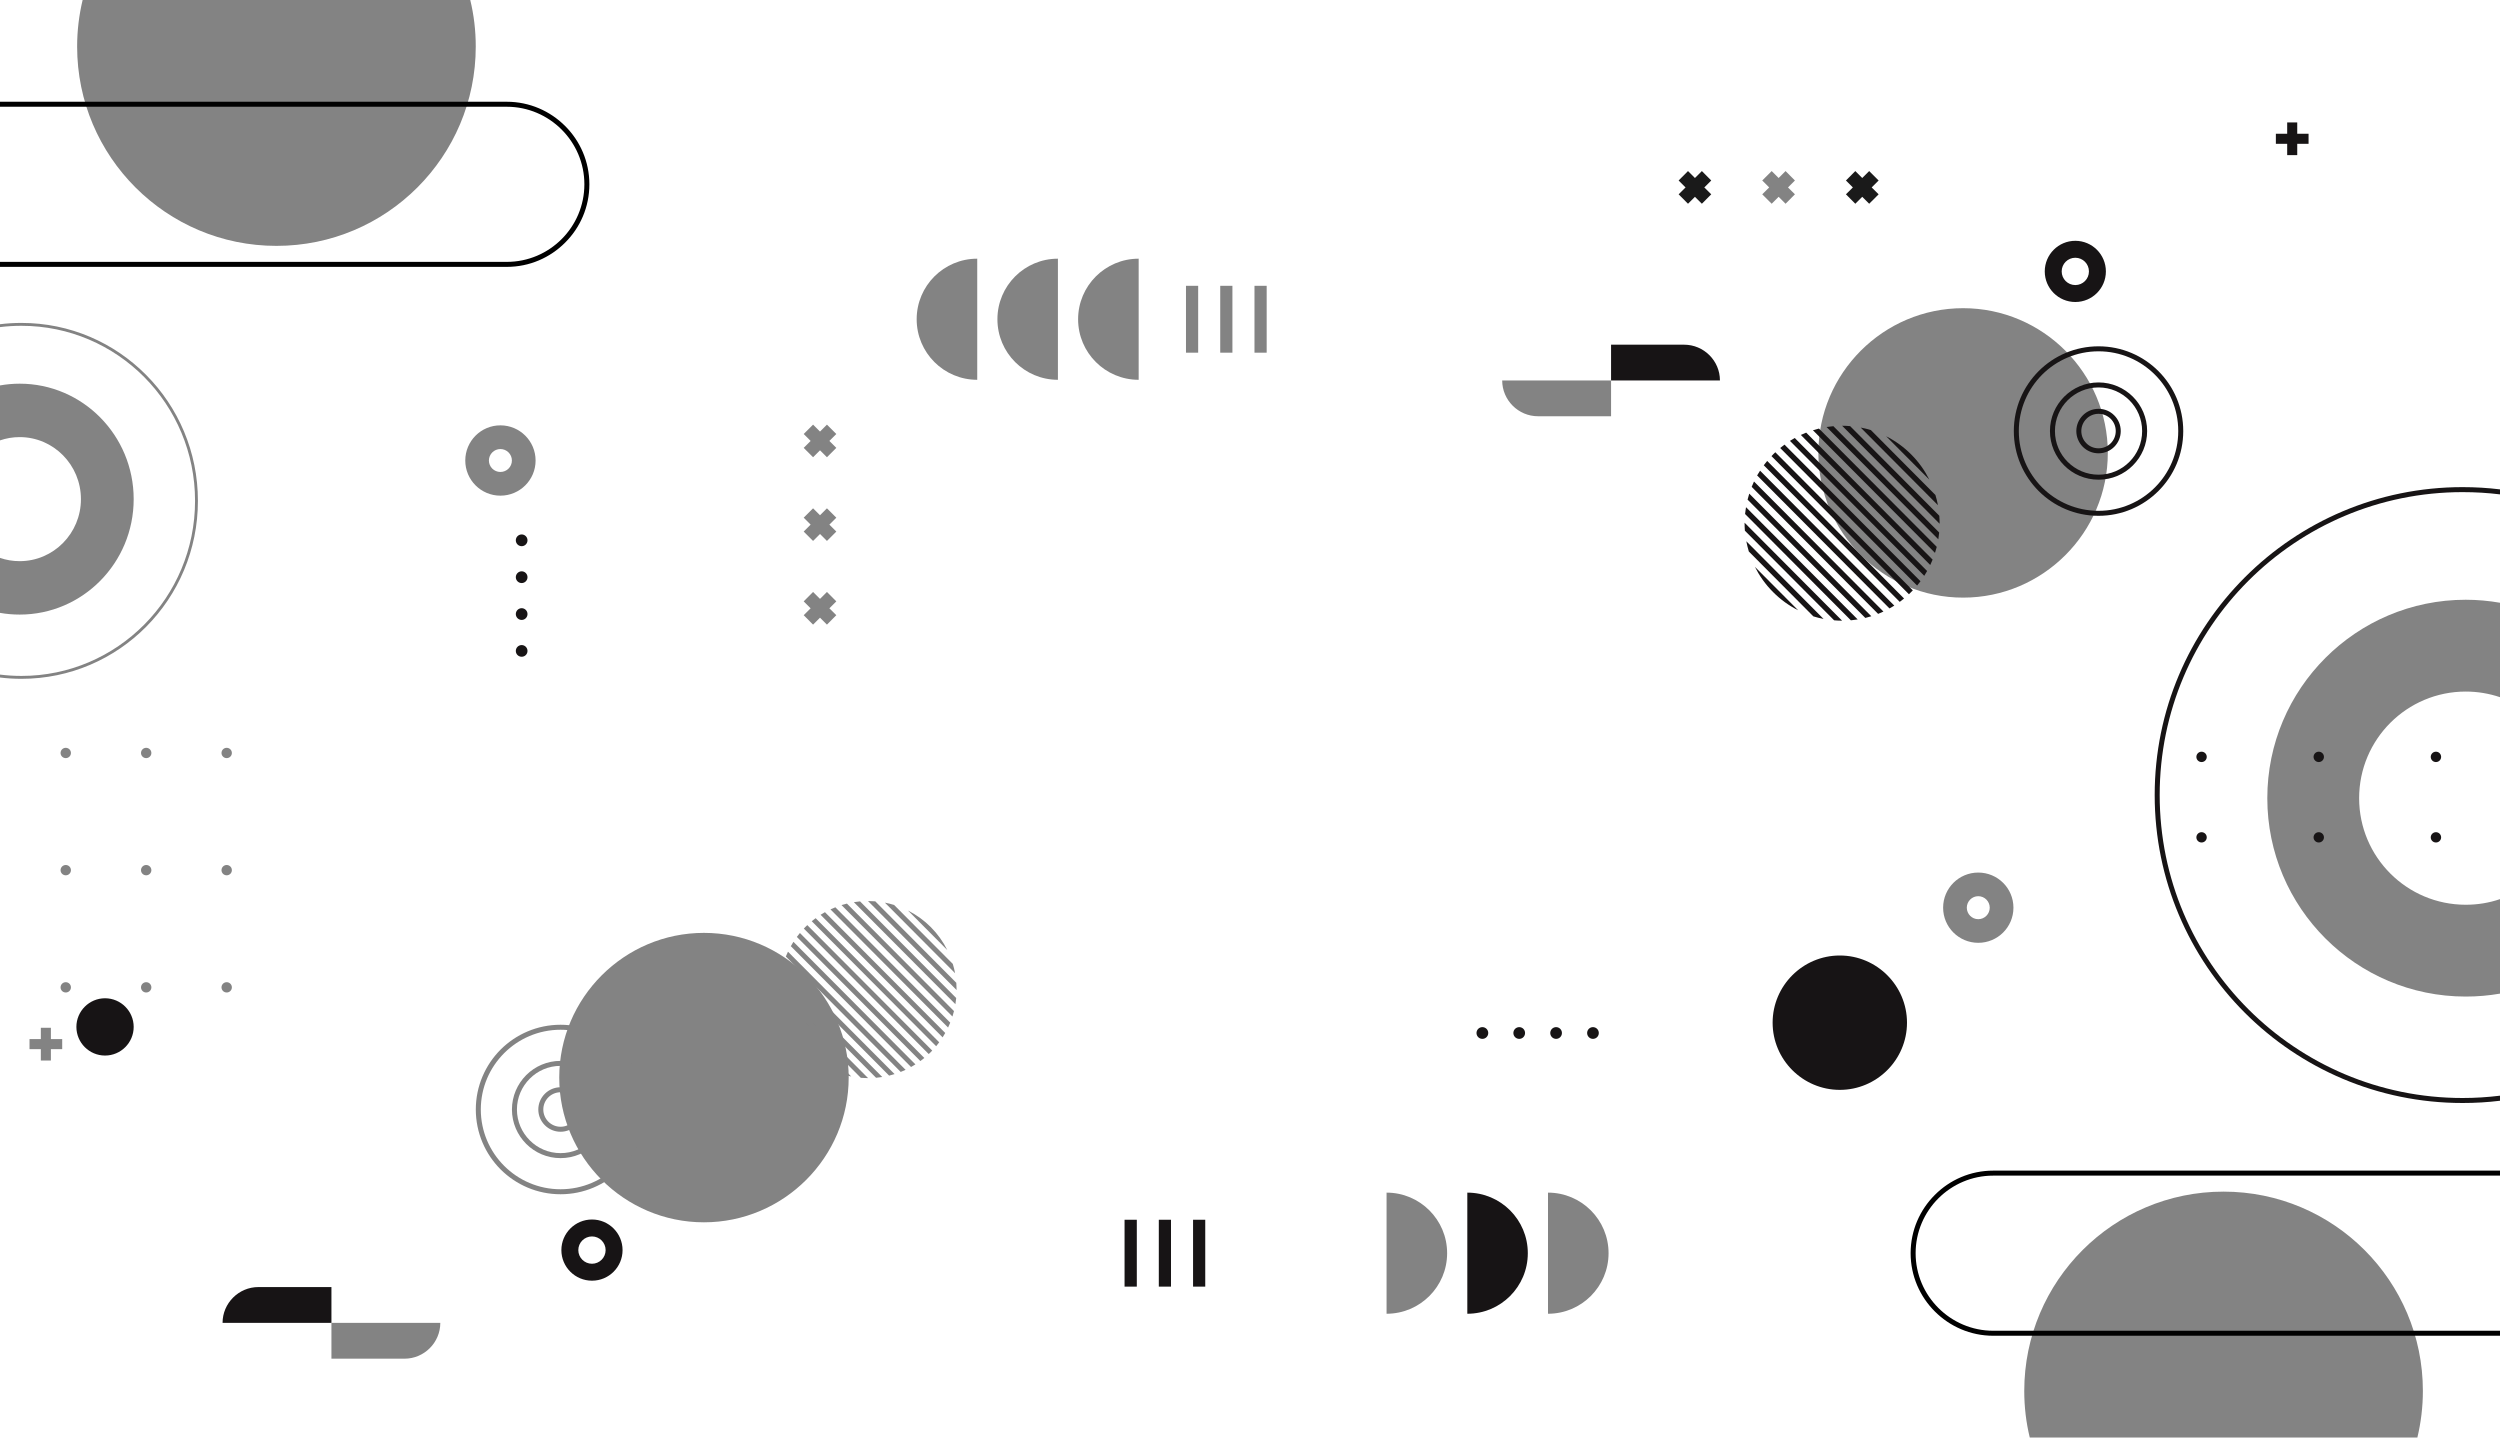 <svg preserveAspectRatio="none" width="100%" height="100%" overflow="visible" style="display: block;" viewBox="0 0 1440 828" fill="none" xmlns="http://www.w3.org/2000/svg">
<g id="&#60;Group&#62;">
<path id="&#60;Path&#62;" d="M1420.27 345.456C1427 345.456 1433.59 346.068 1440 347.184V401.58C1433.81 399.492 1427.18 398.34 1420.27 398.34C1386.36 398.34 1358.86 425.844 1358.86 459.756C1358.86 493.668 1386.36 521.136 1420.27 521.136C1427.18 521.136 1433.81 520.02 1440 517.896V572.328C1433.59 573.444 1427 574.02 1420.27 574.02C1357.16 574.02 1305.97 522.864 1305.97 459.756C1305.97 396.648 1357.16 345.456 1420.27 345.456Z" fill="#838383"/>
<path id="&#60;Path&#62;_2" d="M1130.76 344.232C1176.66 344.232 1214.1 306.792 1214.1 260.892C1214.1 214.956 1176.66 177.516 1130.76 177.516C1084.82 177.516 1047.38 214.956 1047.38 260.892C1047.38 306.792 1084.82 344.232 1130.76 344.232Z" fill="#838383"/>
<path id="&#60;Path&#62;_3" d="M1418.47 280.584C1425.75 280.584 1432.95 281.016 1440 281.88V284.76C1432.95 283.896 1425.75 283.464 1418.47 283.464C1370.27 283.464 1326.67 302.976 1295.07 334.548C1263.49 366.12 1243.98 409.752 1243.98 457.956C1243.98 506.124 1263.49 549.756 1295.07 581.328C1326.67 612.9 1370.27 632.448 1418.47 632.448C1425.75 632.448 1432.95 631.98 1440 631.116V634.032C1432.95 634.896 1425.75 635.328 1418.47 635.328C1369.48 635.328 1325.13 615.456 1293.05 583.38C1260.94 551.268 1241.1 506.916 1241.1 457.956C1241.1 408.96 1260.94 364.608 1293.05 332.532C1325.13 300.42 1369.48 280.584 1418.47 280.584Z" fill="#171415"/>
<path id="&#60;Path&#62;_4" d="M1280.77 686.376C1344.17 686.376 1395.58 737.784 1395.58 801.18C1395.58 810.432 1394.46 819.396 1392.41 828H1169.14C1167.05 819.396 1165.97 810.432 1165.97 801.18C1165.97 737.784 1217.38 686.376 1280.77 686.376Z" fill="#838383"/>
<path id="&#60;Path&#62;_5" d="M1148.08 674.28H1440V677.16H1148.08C1135.8 677.16 1124.6 682.164 1116.5 690.264C1108.4 698.364 1103.4 709.56 1103.4 721.836C1103.4 734.112 1108.4 745.272 1116.5 753.372C1124.6 761.472 1135.8 766.512 1148.08 766.512H1440V769.392H1148.08C1134.97 769.392 1123.09 764.028 1114.49 755.424C1105.85 746.82 1100.52 734.904 1100.52 721.836C1100.52 708.732 1105.85 696.852 1114.49 688.248C1123.09 679.608 1134.97 674.28 1148.08 674.28Z" fill="black"/>
<path id="&#60;Path&#62;_6" d="M1059.73 627.768C1081.04 627.768 1098.43 610.38 1098.43 589.068C1098.43 567.756 1081.04 550.368 1059.73 550.368C1038.42 550.368 1021.03 567.756 1021.03 589.068C1021.03 610.38 1038.42 627.768 1059.73 627.768Z" fill="#171415"/>
<path id="&#60;Compound Path&#62;" fill-rule="evenodd" clip-rule="evenodd" d="M1139.47 502.596C1150.67 502.596 1159.74 511.632 1159.74 522.828C1159.74 534.024 1150.67 543.06 1139.47 543.06C1128.31 543.06 1119.24 534.024 1119.24 522.828C1119.24 511.632 1128.31 502.596 1139.47 502.596ZM1139.47 516.204C1135.83 516.204 1132.88 519.192 1132.88 522.828C1132.88 526.464 1135.83 529.452 1139.47 529.452C1143.14 529.452 1146.09 526.464 1146.09 522.828C1146.09 519.192 1143.14 516.204 1139.47 516.204Z" fill="#838383"/>
<path id="&#60;Path&#62;_7" d="M11.334 354C7.466 354 3.681 353.665 0 353.015V321.342C3.557 322.578 7.363 323.227 11.334 323.227C30.817 323.227 46.618 307.244 46.618 287.51C46.618 267.777 30.817 251.773 11.334 251.773C7.363 251.773 3.557 252.443 0 253.658V222.006C3.681 221.356 7.466 221 11.334 221C47.59 221 77 250.788 77 287.51C77 324.233 47.59 354 11.334 354Z" fill="#838383"/>
<path id="&#60;Path&#62;_8" d="M405.469 704.052C451.405 704.052 488.845 666.612 488.845 620.676C488.845 574.776 451.405 537.336 405.469 537.336C359.569 537.336 322.129 574.776 322.129 620.676C322.129 666.612 359.569 704.052 405.469 704.052Z" fill="#838383"/>
<path id="&#60;Path&#62;_9" d="M12.339 391C8.171 391 4.044 390.75 0 390.251V388.566C4.044 389.065 8.171 389.336 12.339 389.336C39.967 389.336 64.954 378.039 83.07 359.794C101.166 341.55 112.349 316.335 112.349 288.5C112.349 260.644 101.166 235.43 83.07 217.185C64.954 198.94 39.967 187.664 12.339 187.664C8.171 187.664 4.044 187.914 0 188.413V186.749C4.044 186.25 8.171 186 12.339 186C40.421 186 65.841 197.463 84.226 216.02C102.631 234.556 114 260.186 114 288.5C114 316.793 102.631 342.423 84.226 360.98C65.841 379.516 40.421 391 12.339 391Z" fill="#838383"/>
<path id="&#60;Path&#62;_10" d="M159.23 141.624C95.834 141.624 44.426 90.216 44.426 26.82C44.426 17.568 45.542 8.604 47.594 0H270.866C272.954 8.604 274.034 17.568 274.034 26.82C274.034 90.216 222.626 141.624 159.23 141.624Z" fill="#838383"/>
<path id="&#60;Path&#62;_11" d="M291.924 153.72H0V150.84H291.924C304.236 150.84 315.396 145.836 323.496 137.736C331.596 129.636 336.6 118.44 336.6 106.164C336.6 93.888 331.596 82.728 323.496 74.628C315.396 66.528 304.236 61.488 291.924 61.488H0V58.608H291.924C305.028 58.608 316.908 63.972 325.512 72.576C334.152 81.18 339.48 93.096 339.48 106.164C339.48 119.268 334.152 131.148 325.512 139.752C316.908 148.392 305.028 153.72 291.924 153.72Z" fill="black"/>
<path id="&#60;Path&#62;_12" d="M60.5 608C69.6 608 77 600.6 77 591.5C77 582.422 69.6 575 60.5 575C51.422 575 44 582.422 44 591.5C44 600.6 51.422 608 60.5 608Z" fill="#171415"/>
<path id="&#60;Compound Path&#62;_2" fill-rule="evenodd" clip-rule="evenodd" d="M288.232 285.5C277.036 285.5 268 276.428 268 265.268C268 254.072 277.036 245 288.232 245C299.428 245 308.5 254.072 308.5 265.268C308.5 276.428 299.428 285.5 288.232 285.5ZM288.232 271.856C291.868 271.856 294.856 268.904 294.856 265.268C294.856 261.596 291.868 258.644 288.232 258.644C284.596 258.644 281.608 261.596 281.608 265.268C281.608 268.904 284.596 271.856 288.232 271.856Z" fill="#838383"/>
<g id="&#60;Group&#62;_2">
<path id="&#60;Path&#62;_13" d="M562.884 218.768C543.624 218.768 528 203.144 528 183.884C528 164.624 543.624 149 562.884 149V218.768Z" fill="#838383"/>
<path id="&#60;Path&#62;_14" d="M609.36 218.768C590.1 218.768 574.512 203.144 574.512 183.884C574.512 164.624 590.1 149 609.36 149V218.768Z" fill="#838383"/>
<path id="&#60;Path&#62;_15" d="M655.872 218.768C636.612 218.768 620.988 203.144 620.988 183.884C620.988 164.624 636.612 149 655.872 149V218.768Z" fill="#838383"/>
</g>
<g id="&#60;Group&#62;_3">
<path id="&#60;Path&#62;_16" d="M891.648 756.72C910.908 756.72 926.532 741.096 926.532 721.836C926.532 702.576 910.908 686.952 891.648 686.952V756.72Z" fill="#838383"/>
<path id="&#60;Path&#62;_17" d="M845.172 756.72C864.432 756.72 880.02 741.096 880.02 721.836C880.02 702.576 864.432 686.952 845.172 686.952V756.72Z" fill="#171415"/>
<path id="&#60;Path&#62;_18" d="M798.66 756.72C817.92 756.72 833.544 741.096 833.544 721.836C833.544 702.576 817.92 686.952 798.66 686.952V756.72Z" fill="#838383"/>
</g>
<g id="&#60;Group&#62;_4">
<path id="&#60;Path&#62;_19" d="M927.974 239.76H885.89C874.55 239.76 865.262 230.472 865.262 219.132H927.974V239.76Z" fill="#838383"/>
<path id="&#60;Path&#62;_20" d="M927.973 198.54H970.057C981.397 198.54 990.685 207.792 990.685 219.132H927.973V198.54Z" fill="#171415"/>
</g>
<g id="&#60;Group&#62;_5">
<path id="&#60;Path&#62;_21" d="M190.906 782.604H232.99C244.33 782.604 253.618 773.316 253.618 761.976H190.906V782.604Z" fill="#838383"/>
<path id="&#60;Path&#62;_22" d="M190.907 741.348H148.823C137.483 741.348 128.195 750.636 128.195 761.976H190.907V741.348Z" fill="#171415"/>
</g>
<g id="&#60;Group&#62;_6">
<path id="&#60;Compound Path&#62;_3" fill-rule="evenodd" clip-rule="evenodd" d="M322.882 590.256C336.346 590.256 348.55 595.728 357.406 604.548C366.226 613.404 371.698 625.608 371.698 639.072C371.698 652.536 366.226 664.74 357.406 673.596C348.55 682.416 336.346 687.888 322.882 687.888C309.418 687.888 297.214 682.416 288.358 673.596C279.538 664.74 274.066 652.536 274.066 639.072C274.066 625.608 279.538 613.404 288.358 604.548C297.214 595.728 309.418 590.256 322.882 590.256ZM355.354 606.6C347.038 598.284 335.554 593.136 322.882 593.136C310.21 593.136 298.726 598.284 290.41 606.6C282.094 614.916 276.946 626.4 276.946 639.072C276.946 651.744 282.094 663.228 290.41 671.544C298.726 679.86 310.21 685.008 322.882 685.008C335.554 685.008 347.038 679.86 355.354 671.544C363.67 663.228 368.818 651.744 368.818 639.072C368.818 626.4 363.67 614.916 355.354 606.6Z" fill="#838383"/>
<path id="&#60;Compound Path&#62;_4" fill-rule="evenodd" clip-rule="evenodd" d="M322.883 611.064C330.623 611.064 337.607 614.196 342.683 619.272C347.759 624.348 350.891 631.332 350.891 639.072C350.891 646.812 347.759 653.796 342.683 658.872C337.607 663.948 330.623 667.08 322.883 667.08C315.143 667.08 308.159 663.948 303.083 658.872C298.043 653.796 294.875 646.812 294.875 639.072C294.875 631.332 298.043 624.348 303.083 619.272C308.159 614.196 315.143 611.064 322.883 611.064ZM340.631 621.324C336.095 616.752 329.831 613.944 322.883 613.944C315.935 613.944 309.671 616.752 305.135 621.324C300.599 625.86 297.755 632.124 297.755 639.072C297.755 646.02 300.599 652.284 305.135 656.82C309.671 661.392 315.935 664.2 322.883 664.2C329.831 664.2 336.095 661.392 340.631 656.82C345.203 652.284 348.011 646.02 348.011 639.072C348.011 632.124 345.203 625.86 340.631 621.324Z" fill="#838383"/>
<path id="&#60;Compound Path&#62;_5" fill-rule="evenodd" clip-rule="evenodd" d="M322.882 626.256C326.41 626.256 329.614 627.696 331.954 630C334.258 632.34 335.698 635.544 335.698 639.072C335.698 642.6 334.258 645.804 331.954 648.144C329.614 650.448 326.41 651.888 322.882 651.888C319.354 651.888 316.15 650.448 313.846 648.144C311.506 645.804 310.066 642.6 310.066 639.072C310.066 635.544 311.506 632.34 313.846 630C316.15 627.696 319.354 626.256 322.882 626.256ZM329.902 632.052C328.102 630.252 325.618 629.136 322.882 629.136C320.146 629.136 317.662 630.252 315.862 632.052C314.062 633.852 312.946 636.336 312.946 639.072C312.946 641.808 314.062 644.292 315.862 646.092C317.662 647.892 320.146 649.008 322.882 649.008C325.618 649.008 328.102 647.892 329.902 646.092C331.702 644.292 332.818 641.808 332.818 639.072C332.818 636.336 331.702 633.852 329.902 632.052Z" fill="#838383"/>
</g>
<g id="&#60;Group&#62;_7">
<path id="&#60;Compound Path&#62;_6" fill-rule="evenodd" clip-rule="evenodd" d="M1208.77 199.476C1222.24 199.476 1234.44 204.948 1243.26 213.768C1252.12 222.624 1257.55 234.828 1257.55 248.292C1257.55 261.756 1252.12 273.96 1243.26 282.816C1234.44 291.636 1222.24 297.108 1208.77 297.108C1195.27 297.108 1183.07 291.636 1174.25 282.816C1165.43 273.96 1159.96 261.756 1159.96 248.292C1159.96 234.828 1165.43 222.624 1174.25 213.768C1183.07 204.948 1195.27 199.476 1208.77 199.476ZM1241.24 215.82C1232.93 207.504 1221.44 202.356 1208.77 202.356C1196.06 202.356 1184.58 207.504 1176.26 215.82C1167.98 224.136 1162.84 235.62 1162.84 248.292C1162.84 260.964 1167.98 272.448 1176.26 280.764C1184.58 289.08 1196.06 294.228 1208.77 294.228C1221.44 294.228 1232.93 289.08 1241.24 280.764C1249.56 272.448 1254.67 260.964 1254.67 248.292C1254.67 235.62 1249.56 224.136 1241.24 215.82Z" fill="#171415"/>
<path id="&#60;Compound Path&#62;_7" fill-rule="evenodd" clip-rule="evenodd" d="M1208.77 220.284C1216.48 220.284 1223.5 223.452 1228.54 228.492C1233.61 233.568 1236.75 240.552 1236.75 248.292C1236.75 256.032 1233.61 263.016 1228.54 268.092C1223.5 273.168 1216.48 276.3 1208.77 276.3C1201.03 276.3 1194.01 273.168 1188.97 268.092C1183.9 263.016 1180.77 256.032 1180.77 248.292C1180.77 240.552 1183.9 233.568 1188.97 228.492C1194.01 223.452 1201.03 220.284 1208.77 220.284ZM1226.52 230.544C1221.99 226.008 1215.69 223.164 1208.77 223.164C1201.83 223.164 1195.56 226.008 1190.99 230.544C1186.45 235.08 1183.65 241.344 1183.65 248.292C1183.65 255.24 1186.45 261.504 1190.99 266.04C1195.56 270.612 1201.83 273.42 1208.77 273.42C1215.69 273.42 1221.99 270.612 1226.52 266.04C1231.06 261.504 1233.87 255.24 1233.87 248.292C1233.87 241.344 1231.06 235.08 1226.52 230.544Z" fill="#171415"/>
<path id="&#60;Compound Path&#62;_8" fill-rule="evenodd" clip-rule="evenodd" d="M1208.77 235.476C1212.3 235.476 1215.51 236.916 1217.81 239.256C1220.15 241.56 1221.55 244.764 1221.55 248.292C1221.55 251.82 1220.15 255.024 1217.81 257.364C1215.51 259.668 1212.3 261.108 1208.77 261.108C1205.21 261.108 1202 259.668 1199.7 257.364C1197.4 255.024 1195.96 251.82 1195.96 248.292C1195.96 244.764 1197.4 241.56 1199.7 239.256C1202 236.916 1205.21 235.476 1208.77 235.476ZM1215.79 241.272C1213.99 239.472 1211.51 238.356 1208.77 238.356C1206 238.356 1203.52 239.472 1201.75 241.272C1199.95 243.072 1198.84 245.556 1198.84 248.292C1198.84 251.028 1199.95 253.512 1201.75 255.312C1203.52 257.112 1206 258.228 1208.77 258.228C1211.51 258.228 1213.99 257.112 1215.79 255.312C1217.59 253.512 1218.67 251.028 1218.67 248.292C1218.67 245.556 1217.59 243.072 1215.79 241.272Z" fill="#171415"/>
</g>
<path id="&#60;Compound Path&#62;_9" fill-rule="evenodd" clip-rule="evenodd" d="M340.992 702.432C350.712 702.432 358.596 710.352 358.596 720.072C358.596 729.792 350.712 737.676 340.992 737.676C331.272 737.676 323.352 729.792 323.352 720.072C323.352 710.352 331.272 702.432 340.992 702.432ZM340.992 712.188C336.636 712.188 333.108 715.716 333.108 720.072C333.108 724.392 336.636 727.92 340.992 727.92C345.312 727.92 348.84 724.392 348.84 720.072C348.84 715.716 345.312 712.188 340.992 712.188Z" fill="#171415"/>
<path id="&#60;Compound Path&#62;_10" fill-rule="evenodd" clip-rule="evenodd" d="M1195.38 138.708C1205.1 138.708 1212.99 146.592 1212.99 156.348C1212.99 166.068 1205.1 173.952 1195.38 173.952C1185.66 173.952 1177.78 166.068 1177.78 156.348C1177.78 146.592 1185.66 138.708 1195.38 138.708ZM1195.38 148.464C1191.03 148.464 1187.53 151.992 1187.53 156.348C1187.53 160.668 1191.03 164.196 1195.38 164.196C1199.74 164.196 1203.23 160.668 1203.23 156.348C1203.23 151.992 1199.74 148.464 1195.38 148.464Z" fill="#171415"/>
<path id="&#60;Compound Path&#62;_11" fill-rule="evenodd" clip-rule="evenodd" d="M551 570.278L499.97 519C501.366 519 502.761 519.055 504.157 519.164L550.836 566.092C550.945 567.487 551 568.883 551 570.278ZM550.313 578.421L491.825 519.654C493.002 519.458 494.191 519.305 495.39 519.196L550.771 574.856C550.662 576.034 550.509 577.222 550.313 578.421ZM550.117 560.565L509.685 519.916C511.474 520.265 513.251 520.711 515.017 521.257L548.808 555.202C549.354 556.968 549.79 558.756 550.117 560.565ZM548.612 585.517L484.694 521.322C485.741 520.995 486.787 520.711 487.834 520.472L549.495 582.378C549.234 583.425 548.939 584.471 548.612 585.517ZM546.093 591.862L478.348 523.807C479.285 523.371 480.223 522.968 481.161 522.597L547.336 589.049C546.944 589.987 546.529 590.924 546.093 591.862ZM536.149 534.011C540.107 538 543.247 542.448 545.635 547.223L522.999 524.461C527.742 526.881 532.191 530.054 536.149 534.011ZM542.953 597.519L472.656 526.914C473.485 526.391 474.324 525.889 475.175 525.41L544.458 595.001C543.978 595.852 543.476 596.691 542.953 597.519ZM539.224 602.621L467.553 530.609C468.294 529.999 469.047 529.421 469.81 528.876L540.99 600.365C540.423 601.128 539.834 601.88 539.224 602.621ZM535.985 606.153C535.637 606.502 535.288 606.829 534.939 607.134L463.006 534.861C463.333 534.534 463.66 534.196 463.987 533.847C464.336 533.52 464.674 533.193 465.001 532.866L536.967 605.139C536.64 605.488 536.313 605.826 535.985 606.153ZM530.13 611.156L458.982 539.668C459.549 538.905 460.138 538.153 460.749 537.412L532.42 609.391C531.678 610.001 530.915 610.59 530.13 611.156ZM524.765 614.59L455.515 544.999C455.973 544.148 456.475 543.309 457.02 542.481L527.284 613.086C526.455 613.631 525.616 614.132 524.765 614.59ZM521.625 616.225C520.687 616.661 519.75 617.065 518.812 617.435L452.636 550.951C453.029 550.013 453.443 549.087 453.879 548.171L521.625 616.225ZM515.279 618.678C514.232 619.005 513.185 619.299 512.139 619.561L450.477 557.622C450.739 556.575 451.034 555.54 451.361 554.515L515.279 618.678ZM508.181 620.346C506.981 620.542 505.793 620.695 504.615 620.804L449.234 565.144C449.343 563.966 449.496 562.778 449.692 561.579L508.181 620.346ZM500.035 621C498.64 621 497.244 620.945 495.848 620.836L449.136 573.941C449.027 572.545 448.984 571.15 449.005 569.755L500.035 621ZM490.32 620.052C488.51 619.725 486.733 619.289 484.988 618.743L451.164 584.798C450.641 583.032 450.205 581.244 449.856 579.435L490.32 620.052ZM477.007 615.506C472.263 613.119 467.815 609.946 463.856 605.957C459.898 602 456.758 597.519 454.37 592.777L477.007 615.506Z" fill="#838383"/>
<path id="&#60;Compound Path&#62;_12" fill-rule="evenodd" clip-rule="evenodd" d="M1117.22 301.68L1061.06 245.232C1062.6 245.232 1064.14 245.304 1065.67 245.448L1117.04 297.072C1117.16 298.608 1117.22 300.144 1117.22 301.68ZM1116.47 310.644L1052.1 245.952C1053.4 245.76 1054.7 245.604 1056.02 245.484L1116.97 306.72C1116.85 308.04 1116.68 309.348 1116.47 310.644ZM1116.25 290.988L1071.76 246.276C1073.72 246.636 1075.68 247.116 1077.62 247.716L1114.81 285.12C1115.39 287.04 1115.87 288.996 1116.25 290.988ZM1114.56 318.456L1044.25 247.824C1045.4 247.464 1046.56 247.14 1047.71 246.852L1115.57 315C1115.26 316.176 1114.92 317.328 1114.56 318.456ZM1111.82 325.44L1037.27 250.524C1038.3 250.044 1039.33 249.6 1040.36 249.192L1113.19 322.344C1112.76 323.376 1112.3 324.408 1111.82 325.44ZM1100.88 261.792C1105.24 266.148 1108.69 271.08 1111.32 276.3L1086.41 251.28C1091.63 253.908 1096.52 257.4 1100.88 261.792ZM1108.37 331.668L1031 253.944C1031.92 253.368 1032.84 252.816 1033.78 252.288L1110.02 328.896C1109.5 329.832 1108.94 330.756 1108.37 331.668ZM1104.26 337.284L1025.39 258.048C1026.2 257.376 1027.03 256.728 1027.87 256.104L1106.21 334.8C1105.58 335.64 1104.94 336.468 1104.26 337.284ZM1100.66 341.172C1100.3 341.556 1099.93 341.928 1099.55 342.288L1020.38 262.728C1020.74 262.344 1021.1 261.96 1021.46 261.576C1021.82 261.216 1022.2 260.856 1022.58 260.496L1101.78 340.056C1101.42 340.44 1101.05 340.812 1100.66 341.172ZM1094.26 346.68L1015.92 267.984C1016.54 267.144 1017.2 266.316 1017.9 265.5L1096.74 344.736C1095.92 345.408 1095.1 346.056 1094.26 346.68ZM1088.35 350.46L1012.1 273.852C1012.63 272.94 1013.2 272.028 1013.8 271.116L1091.12 348.84C1090.21 349.416 1089.29 349.956 1088.35 350.46ZM1084.86 352.26C1083.85 352.74 1082.83 353.184 1081.8 353.592L1008.97 280.44C1009.38 279.384 1009.82 278.352 1010.3 277.344L1084.86 352.26ZM1077.88 354.96C1076.75 355.32 1075.6 355.644 1074.42 355.932L1006.6 287.784C1006.88 286.608 1007.21 285.456 1007.57 284.328L1077.88 354.96ZM1070.03 356.796C1068.73 357.012 1067.42 357.18 1066.1 357.3L1005.16 296.064C1005.3 294.744 1005.48 293.436 1005.7 292.14L1070.03 356.796ZM1061.06 357.516C1059.53 357.516 1057.99 357.444 1056.46 357.3L1005.05 305.676C1004.93 304.14 1004.87 302.604 1004.87 301.068L1061.06 357.516ZM1050.37 356.508C1048.4 356.124 1046.45 355.632 1044.5 355.032L1007.32 317.664C1006.74 315.72 1006.26 313.752 1005.88 311.76L1050.37 356.508ZM1035.72 351.504C1030.5 348.876 1025.6 345.384 1021.25 340.992C1016.89 336.636 1013.44 331.704 1010.81 326.484L1035.72 351.504Z" fill="#171415"/>
<path id="&#60;Compound Path&#62;_13" d="M1403.1 438.948C1401.45 438.948 1400.11 437.616 1400.11 435.96C1400.11 434.304 1401.45 432.972 1403.1 432.972C1404.76 432.972 1406.09 434.304 1406.09 435.96C1406.09 437.616 1404.76 438.948 1403.1 438.948ZM1335.6 438.948C1333.95 438.948 1332.61 437.616 1332.61 435.96C1332.61 434.304 1333.95 432.972 1335.6 432.972C1337.26 432.972 1338.59 434.304 1338.59 435.96C1338.59 437.616 1337.26 438.948 1335.6 438.948ZM1268.1 438.948C1266.45 438.948 1265.11 437.616 1265.11 435.96C1265.11 434.304 1266.45 432.972 1268.1 432.972C1269.76 432.972 1271.09 434.304 1271.09 435.96C1271.09 437.616 1269.76 438.948 1268.1 438.948ZM1403.1 485.28C1401.45 485.28 1400.11 483.948 1400.11 482.328C1400.11 480.672 1401.45 479.34 1403.1 479.34C1404.76 479.34 1406.09 480.672 1406.09 482.328C1406.09 483.948 1404.76 485.28 1403.1 485.28ZM1335.6 485.28C1333.95 485.28 1332.61 483.948 1332.61 482.328C1332.61 480.672 1333.95 479.34 1335.6 479.34C1337.26 479.34 1338.59 480.672 1338.59 482.328C1338.59 483.948 1337.26 485.28 1335.6 485.28ZM1268.1 485.28C1266.45 485.28 1265.11 483.948 1265.11 482.328C1265.11 480.672 1266.45 479.34 1268.1 479.34C1269.76 479.34 1271.09 480.672 1271.09 482.328C1271.09 483.948 1269.76 485.28 1268.1 485.28Z" fill="#171415"/>
<path id="&#60;Compound Path&#62;_14" d="M133.559 433.728C133.559 435.348 132.227 436.68 130.571 436.68C128.915 436.68 127.583 435.348 127.583 433.728C127.583 432.072 128.915 430.74 130.571 430.74C132.227 430.74 133.559 432.072 133.559 433.728ZM40.859 433.728C40.859 435.348 39.527 436.68 37.871 436.68C36.215 436.68 34.883 435.348 34.883 433.728C34.883 432.072 36.215 430.74 37.871 430.74C39.527 430.74 40.859 432.072 40.859 433.728ZM40.859 501.228C40.859 502.848 39.527 504.18 37.871 504.18C36.215 504.18 34.883 502.848 34.883 501.228C34.883 499.572 36.215 498.24 37.871 498.24C39.527 498.24 40.859 499.572 40.859 501.228ZM40.859 568.728C40.859 570.348 39.527 571.68 37.871 571.68C36.215 571.68 34.883 570.348 34.883 568.728C34.883 567.072 36.215 565.74 37.871 565.74C39.527 565.74 40.859 567.072 40.859 568.728ZM87.191 433.728C87.191 435.348 85.859 436.68 84.203 436.68C82.547 436.68 81.215 435.348 81.215 433.728C81.215 432.072 82.547 430.74 84.203 430.74C85.859 430.74 87.191 432.072 87.191 433.728ZM87.191 501.228C87.191 502.848 85.859 504.18 84.203 504.18C82.547 504.18 81.215 502.848 81.215 501.228C81.215 499.572 82.547 498.24 84.203 498.24C85.859 498.24 87.191 499.572 87.191 501.228ZM87.191 568.728C87.191 570.348 85.859 571.68 84.203 571.68C82.547 571.68 81.215 570.348 81.215 568.728C81.215 567.072 82.547 565.74 84.203 565.74C85.859 565.74 87.191 567.072 87.191 568.728ZM133.559 501.228C133.559 502.848 132.227 504.18 130.571 504.18C128.915 504.18 127.583 502.848 127.583 501.228C127.583 499.572 128.915 498.24 130.571 498.24C132.227 498.24 133.559 499.572 133.559 501.228ZM133.559 568.728C133.559 570.348 132.227 571.68 130.571 571.68C128.915 571.68 127.583 570.348 127.583 568.728C127.583 567.072 128.915 565.74 130.571 565.74C132.227 565.74 133.559 567.072 133.559 568.728Z" fill="#838383"/>
<path id="&#60;Compound Path&#62;_15" d="M300.493 314.604C298.621 314.604 297.109 313.092 297.109 311.22C297.109 309.348 298.621 307.836 300.493 307.836C302.329 307.836 303.841 309.348 303.841 311.22C303.841 313.092 302.329 314.604 300.493 314.604ZM300.493 335.844C298.621 335.844 297.109 334.332 297.109 332.46C297.109 330.588 298.621 329.076 300.493 329.076C302.329 329.076 303.841 330.588 303.841 332.46C303.841 334.332 302.329 335.844 300.493 335.844ZM300.493 357.084C298.621 357.084 297.109 355.572 297.109 353.7C297.109 351.828 298.621 350.316 300.493 350.316C302.329 350.316 303.841 351.828 303.841 353.7C303.841 355.572 302.329 357.084 300.493 357.084ZM300.493 378.288C298.621 378.288 297.109 376.812 297.109 374.94C297.109 373.068 298.621 371.556 300.493 371.556C302.329 371.556 303.841 373.068 303.841 374.94C303.841 376.812 302.329 378.288 300.493 378.288Z" fill="#171415"/>
<path id="&#60;Compound Path&#62;_16" d="M914.185 595.008C914.185 593.136 915.697 591.624 917.533 591.624C919.405 591.624 920.917 593.136 920.917 595.008C920.917 596.88 919.405 598.392 917.533 598.392C915.697 598.392 914.185 596.88 914.185 595.008ZM892.945 595.008C892.945 593.136 894.457 591.624 896.329 591.624C898.165 591.624 899.677 593.136 899.677 595.008C899.677 596.88 898.165 598.392 896.329 598.392C894.457 598.392 892.945 596.88 892.945 595.008ZM871.705 595.008C871.705 593.136 873.217 591.624 875.089 591.624C876.961 591.624 878.437 593.136 878.437 595.008C878.437 596.88 876.961 598.392 875.089 598.392C873.217 598.392 871.705 596.88 871.705 595.008ZM850.465 595.008C850.465 593.136 851.977 591.624 853.849 591.624C855.721 591.624 857.233 593.136 857.233 595.008C857.233 596.88 855.721 598.392 853.849 598.392C851.977 598.392 850.465 596.88 850.465 595.008Z" fill="#171415"/>
<g id="&#60;Group&#62;_8">
<path id="&#60;Path&#62;_23" d="M729.602 203.145H722.582V164.625H729.602V203.145Z" fill="#838383"/>
<path id="&#60;Path&#62;_24" d="M709.872 203.145H702.852V164.625H709.872V203.145Z" fill="#838383"/>
<path id="&#60;Path&#62;_25" d="M690.145 203.145H683.125V164.625H690.145V203.145Z" fill="#838383"/>
</g>
<g id="&#60;Group&#62;_9">
<path id="&#60;Path&#62;_26" d="M694.223 741.096H687.203V702.576H694.223V741.096Z" fill="#171415"/>
<path id="&#60;Path&#62;_27" d="M674.493 741.096H667.473V702.576H674.493V741.096Z" fill="#171415"/>
<path id="&#60;Path&#62;_28" d="M654.802 741.096H647.746V702.576H654.802V741.096Z" fill="#171415"/>
</g>
<path id="&#60;Path&#62;_29" d="M1317.42 70.524H1323.21V77.04H1329.73V82.836H1323.21V89.352H1317.42V82.836H1310.9V77.04H1317.42V70.524Z" fill="#171415"/>
<path id="&#60;Path&#62;_30" d="M23.516 592H29.312V598.516H35.828V604.312H29.312V610.864H23.516V604.312H17V598.516H23.516V592Z" fill="#838383"/>
<g id="&#60;Group&#62;_10">
<path id="&#60;Path&#62;_31" d="M481.718 257.976L476.318 263.376L472.322 259.38L468.326 263.376L462.926 257.976L466.922 253.98L462.926 249.984L468.326 244.584L472.322 248.58L476.318 244.584L481.718 249.984L477.722 253.98L481.718 257.976Z" fill="#838383"/>
<path id="&#60;Path&#62;_32" d="M481.718 306.18L476.318 311.58L472.322 307.584L468.326 311.58L462.926 306.18L466.922 302.184L462.926 298.188L468.326 292.788L472.322 296.784L476.318 292.788L481.718 298.188L477.722 302.184L481.718 306.18Z" fill="#838383"/>
<path id="&#60;Path&#62;_33" d="M481.718 354.348L476.318 359.784L472.322 355.788L468.326 359.784L462.926 354.348L466.922 350.388L462.926 346.392L468.326 340.956L472.322 344.952L476.318 340.956L481.718 346.392L477.722 350.388L481.718 354.348Z" fill="#838383"/>
</g>
<g id="&#60;Group&#62;_11">
<path id="&#60;Path&#62;_34" d="M1068.66 117.36L1063.26 111.924L1067.25 107.964L1063.26 103.968L1068.66 98.532L1072.65 102.528L1076.65 98.532L1082.09 103.968L1078.09 107.964L1082.09 111.924L1076.65 117.36L1072.65 113.364L1068.66 117.36Z" fill="#1A1A1A"/>
<path id="&#60;Path&#62;_35" d="M1020.49 117.36L1015.05 111.924L1019.05 107.964L1015.05 103.968L1020.49 98.532L1024.49 102.528L1028.48 98.532L1033.88 103.968L1029.89 107.964L1033.88 111.924L1028.48 117.36L1024.49 113.364L1020.49 117.36Z" fill="#838383"/>
<path id="&#60;Path&#62;_36" d="M972.287 117.36L966.887 111.924L970.883 107.964L966.887 103.968L972.287 98.532L976.283 102.528L980.279 98.532L985.679 103.968L981.683 107.964L985.679 111.924L980.279 117.36L976.283 113.364L972.287 117.36Z" fill="#1A1A1A"/>
</g>
</g>
</svg>

